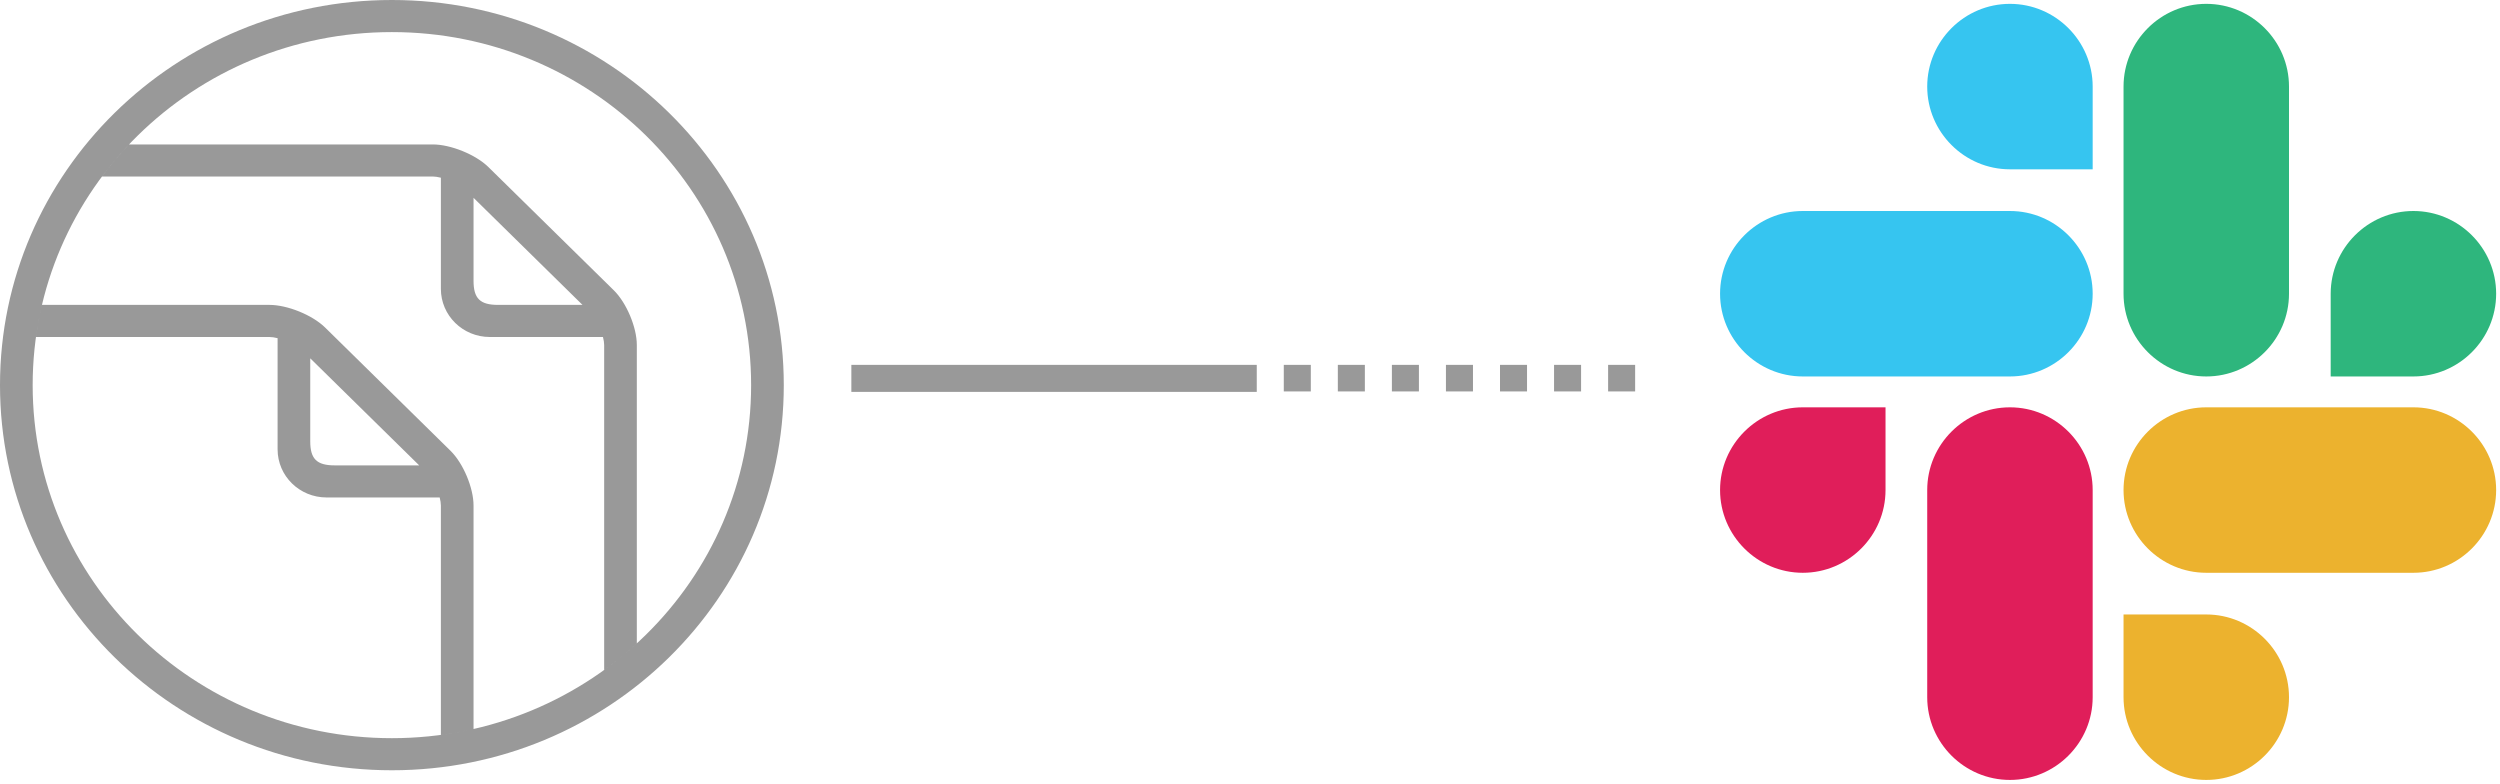 <?xml version="1.0" encoding="UTF-8" standalone="no"?>
<svg width="185px" height="58px" viewBox="0 0 185 58" version="1.1" xmlns="http://www.w3.org/2000/svg" xmlns:xlink="http://www.w3.org/1999/xlink">
<g id="Page-1" stroke="none" stroke-width="1" fill="none" fill-rule="evenodd">
    <g transform="translate(-581, -563)">
        <g transform="translate(581, 563)">
            <path d="M29,0 C45.01,0 58,12.754 58,28.5 C58,44.246 45.01,57 29,57 C12.977,57 0,44.246 0,28.5 C0,12.754 12.977,0 29,0 Z M29,2.375 C43.68,2.375 55.583,14.07 55.583,28.5 C55.583,42.93 43.68,54.625 29,54.625 C14.312,54.625 2.417,42.935 2.417,28.5 C2.417,14.065 14.312,2.375 29,2.375 Z M44.708,25.531 L44.708,49.578 C45.553,48.969 46.36,48.312 47.125,47.611 L47.125,25.531 C47.125,24.225 46.364,22.408 45.421,21.482 L36.141,12.362 C35.199,11.436 33.35,10.688 32.021,10.688 L9.549,10.688 C8.836,11.439 8.168,12.232 7.549,13.062 L32.021,13.062 C32.194,13.062 32.402,13.094 32.625,13.15 L32.625,21.375 C32.625,23.346 34.244,24.938 36.25,24.938 L44.619,24.938 C44.676,25.156 44.708,25.361 44.708,25.531 Z M35.042,14.639 L35.042,20.781 C35.042,22.087 35.525,22.562 36.854,22.562 L43.104,22.562 L35.042,14.639 Z M19.938,24.938 C20.111,24.938 20.319,24.969 20.542,25.025 L20.542,33.25 C20.542,35.221 22.161,36.812 24.167,36.812 L32.536,36.812 C32.592,37.031 32.625,37.236 32.625,37.406 L32.625,54.384 C33.443,54.274 34.249,54.128 35.042,53.947 L35.042,37.406 C35.042,36.1 34.28,34.283 33.338,33.357 L24.058,24.237 C23.115,23.311 21.267,22.562 19.938,22.562 L3.106,22.562 C2.921,23.341 2.773,24.134 2.661,24.938 L19.938,24.938 Z M31.02,34.438 L24.771,34.438 C23.442,34.438 22.958,33.962 22.958,32.656 L22.958,26.515 L31.02,34.438 Z" id="Path" fill="#999999"></path>
            <rect id="Rectangle-61" fill="#999999" x="63" y="27" width="30" height="2"></rect>
            <g id="dotted-line" transform="translate(95, 27)" fill="#999999" >
                <rect id="Rectangle-60" x="0" y="0" width="2" height="1.966"></rect>
                <rect id="Rectangle-61" x="4" y="0" width="2" height="1.966"></rect>
                <rect id="Rectangle-62" x="8" y="0" width="2" height="1.966"></rect>
                <rect id="Rectangle-63" x="12" y="0" width="2" height="1.966"></rect>
                <rect id="Rectangle-64" x="16" y="0" width="2" height="1.966"></rect>
                <rect id="Rectangle-65" x="20" y="0" width="2" height="1.966"></rect>
                <rect id="Rectangle-66" x="24" y="0" width="2" height="1.966"></rect>
            </g>
        </g>
    </g>
    <g id="slack-logo" transform="translate(127, -0)">
        <g id="Group" transform="translate(0, 30)" fill="#E01E5A">
            <path d="M12.529,6.264 C12.529,9.634 9.776,12.386 6.407,12.386 C3.037,12.386 0.285,9.634 0.285,6.264 C0.285,2.895 3.037,0.142 6.407,0.142 L12.529,0.142 L12.529,6.264 Z" id="Path"></path>
            <path d="M15.614,6.264 C15.614,2.895 18.366,0.142 21.736,0.142 C25.105,0.142 27.858,2.895 27.858,6.264 L27.858,21.593 C27.858,24.963 25.105,27.715 21.736,27.715 C18.366,27.715 15.614,24.963 15.614,21.593 L15.614,6.264 Z" id="Path"></path>
        </g>
        <g id="Group" fill="#36C5F0">
            <path d="M21.736,12.529 C18.366,12.529 15.614,9.776 15.614,6.407 C15.614,3.037 18.366,0.285 21.736,0.285 C25.105,0.285 27.858,3.037 27.858,6.407 L27.858,12.529 L21.736,12.529 Z" id="Path"></path>
            <path d="M21.736,15.614 C25.105,15.614 27.858,18.366 27.858,21.736 C27.858,25.105 25.105,27.858 21.736,27.858 L6.407,27.858 C3.037,27.858 0.285,25.105 0.285,21.736 C0.285,18.366 3.037,15.614 6.407,15.614 L21.736,15.614 Z" id="Path"></path>
        </g>
        <g id="Group" transform="translate(30, 0)" fill="#2EB67D">
            <path d="M15.471,21.736 C15.471,18.366 18.224,15.614 21.593,15.614 C24.963,15.614 27.715,18.366 27.715,21.736 C27.715,25.105 24.963,27.858 21.593,27.858 L15.471,27.858 L15.471,21.736 Z" id="Path"></path>
            <path d="M12.386,21.736 C12.386,25.105 9.634,27.858 6.264,27.858 C2.895,27.858 0.142,25.105 0.142,21.736 L0.142,6.407 C0.142,3.037 2.895,0.285 6.264,0.285 C9.634,0.285 12.386,3.037 12.386,6.407 L12.386,21.736 Z" id="Path"></path>
        </g>
        <g id="Group" transform="translate(30, 30)" fill="#ECB22E">
            <path d="M6.264,15.471 C9.634,15.471 12.386,18.224 12.386,21.593 C12.386,24.963 9.634,27.715 6.264,27.715 C2.895,27.715 0.142,24.963 0.142,21.593 L0.142,15.471 L6.264,15.471 Z" id="Path"></path>
            <path d="M6.264,12.386 C2.895,12.386 0.142,9.634 0.142,6.264 C0.142,2.895 2.895,0.142 6.264,0.142 L21.593,0.142 C24.963,0.142 27.715,2.895 27.715,6.264 C27.715,9.634 24.963,12.386 21.593,12.386 L6.264,12.386 Z" id="Path"></path>
        </g>
    </g>
</g>
</svg>
